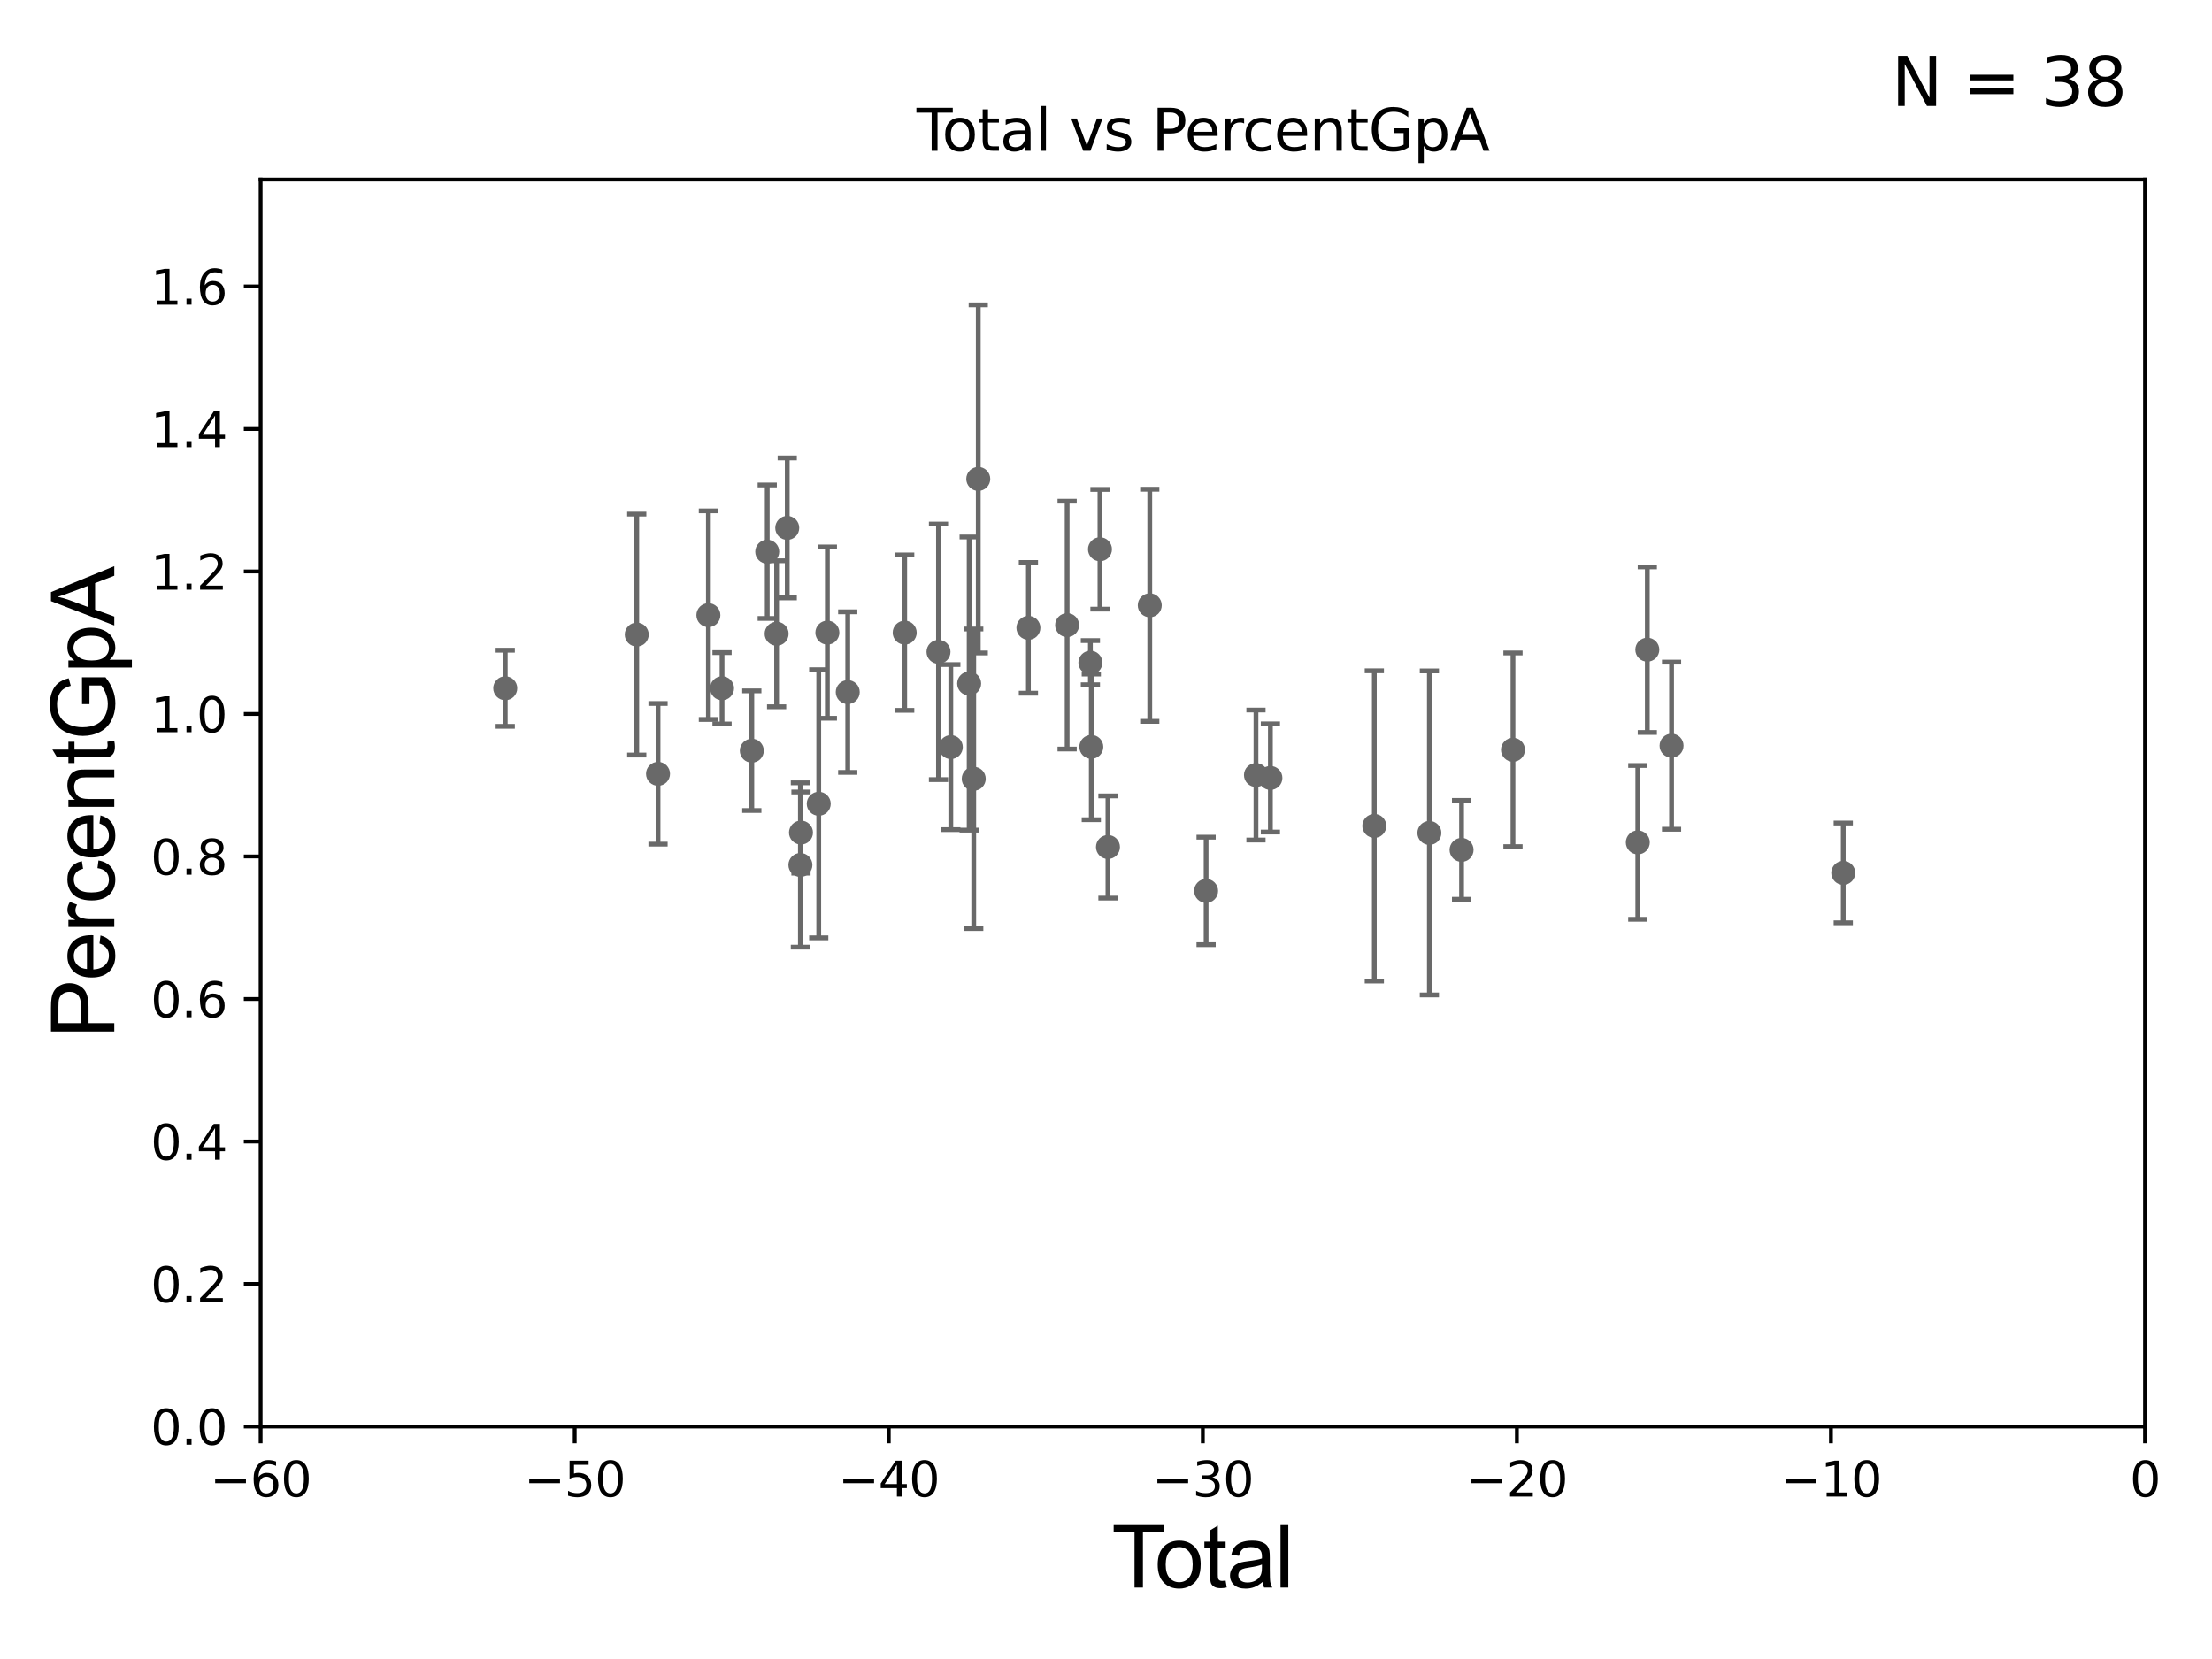<?xml version="1.0" encoding="utf-8" standalone="no"?>
<!DOCTYPE svg PUBLIC "-//W3C//DTD SVG 1.1//EN"
  "http://www.w3.org/Graphics/SVG/1.1/DTD/svg11.dtd">
<svg xmlns:xlink="http://www.w3.org/1999/xlink" width="460.8pt" height="345.6pt" viewBox="0 0 460.8 345.6" xmlns="http://www.w3.org/2000/svg" version="1.1">
 <defs>
  <style type="text/css">*{stroke-linejoin: round; stroke-linecap: butt}</style>
 </defs>
 <g id="figure_1">
  <g id="patch_1">
   <path d="M 0 345.6 
L 460.8 345.6 
L 460.8 0 
L 0 0 
z
" style="fill: #ffffff"/>
  </g>
  <g id="axes_1">
   <g id="patch_2">
    <path d="M 54.29 297.16 
L 446.85 297.16 
L 446.85 37.411 
L 54.29 37.411 
z
" style="fill: #ffffff"/>
   </g>
   <g id="PathCollection_1">
    <defs>
     <path id="m839121436b" d="M 0 1.118 
C 0.297 1.118 0.581 1 0.791 0.791 
C 1 0.581 1.118 0.297 1.118 0 
C 1.118 -0.297 1 -0.581 0.791 -0.791 
C 0.581 -1 0.297 -1.118 0 -1.118 
C -0.297 -1.118 -0.581 -1 -0.791 -0.791 
C -1 -0.581 -1.118 -0.297 -1.118 0 
C -1.118 0.297 -1 0.581 -0.791 0.791 
C -0.581 1 -0.297 1.118 0 1.118 
z
" style="stroke: #696969"/>
    </defs>
    <g clip-path="url(#pe6b6e9d0b9)">
     <use xlink:href="#m839121436b" x="105.248" y="143.379" style="fill: #696969; stroke: #696969"/>
     <use xlink:href="#m839121436b" x="222.304" y="130.224" style="fill: #696969; stroke: #696969"/>
     <use xlink:href="#m839121436b" x="227.151" y="138.048" style="fill: #696969; stroke: #696969"/>
     <use xlink:href="#m839121436b" x="227.34" y="155.588" style="fill: #696969; stroke: #696969"/>
     <use xlink:href="#m839121436b" x="229.144" y="114.422" style="fill: #696969; stroke: #696969"/>
     <use xlink:href="#m839121436b" x="230.809" y="176.448" style="fill: #696969; stroke: #696969"/>
     <use xlink:href="#m839121436b" x="239.517" y="126.093" style="fill: #696969; stroke: #696969"/>
     <use xlink:href="#m839121436b" x="251.254" y="185.593" style="fill: #696969; stroke: #696969"/>
     <use xlink:href="#m839121436b" x="261.643" y="161.454" style="fill: #696969; stroke: #696969"/>
     <use xlink:href="#m839121436b" x="264.649" y="162.059" style="fill: #696969; stroke: #696969"/>
     <use xlink:href="#m839121436b" x="286.299" y="172.053" style="fill: #696969; stroke: #696969"/>
     <use xlink:href="#m839121436b" x="297.766" y="173.512" style="fill: #696969; stroke: #696969"/>
     <use xlink:href="#m839121436b" x="304.472" y="177.045" style="fill: #696969; stroke: #696969"/>
     <use xlink:href="#m839121436b" x="315.183" y="156.194" style="fill: #696969; stroke: #696969"/>
     <use xlink:href="#m839121436b" x="341.185" y="175.487" style="fill: #696969; stroke: #696969"/>
     <use xlink:href="#m839121436b" x="343.166" y="135.341" style="fill: #696969; stroke: #696969"/>
     <use xlink:href="#m839121436b" x="214.237" y="130.79" style="fill: #696969; stroke: #696969"/>
     <use xlink:href="#m839121436b" x="203.79" y="99.765" style="fill: #696969; stroke: #696969"/>
     <use xlink:href="#m839121436b" x="202.847" y="162.23" style="fill: #696969; stroke: #696969"/>
     <use xlink:href="#m839121436b" x="201.894" y="142.396" style="fill: #696969; stroke: #696969"/>
     <use xlink:href="#m839121436b" x="132.646" y="132.192" style="fill: #696969; stroke: #696969"/>
     <use xlink:href="#m839121436b" x="137.08" y="161.202" style="fill: #696969; stroke: #696969"/>
     <use xlink:href="#m839121436b" x="147.57" y="128.148" style="fill: #696969; stroke: #696969"/>
     <use xlink:href="#m839121436b" x="150.414" y="143.381" style="fill: #696969; stroke: #696969"/>
     <use xlink:href="#m839121436b" x="156.617" y="156.382" style="fill: #696969; stroke: #696969"/>
     <use xlink:href="#m839121436b" x="159.828" y="114.931" style="fill: #696969; stroke: #696969"/>
     <use xlink:href="#m839121436b" x="161.782" y="132.023" style="fill: #696969; stroke: #696969"/>
     <use xlink:href="#m839121436b" x="348.216" y="155.338" style="fill: #696969; stroke: #696969"/>
     <use xlink:href="#m839121436b" x="163.995" y="109.972" style="fill: #696969; stroke: #696969"/>
     <use xlink:href="#m839121436b" x="166.858" y="173.439" style="fill: #696969; stroke: #696969"/>
     <use xlink:href="#m839121436b" x="170.558" y="167.44" style="fill: #696969; stroke: #696969"/>
     <use xlink:href="#m839121436b" x="172.356" y="131.784" style="fill: #696969; stroke: #696969"/>
     <use xlink:href="#m839121436b" x="176.599" y="144.177" style="fill: #696969; stroke: #696969"/>
     <use xlink:href="#m839121436b" x="188.465" y="131.79" style="fill: #696969; stroke: #696969"/>
     <use xlink:href="#m839121436b" x="195.506" y="135.793" style="fill: #696969; stroke: #696969"/>
     <use xlink:href="#m839121436b" x="198.07" y="155.633" style="fill: #696969; stroke: #696969"/>
     <use xlink:href="#m839121436b" x="166.738" y="180.191" style="fill: #696969; stroke: #696969"/>
     <use xlink:href="#m839121436b" x="383.988" y="181.837" style="fill: #696969; stroke: #696969"/>
    </g>
   </g>
   <g id="matplotlib.axis_1">
    <g id="xtick_1">
     <g id="line2d_1">
      <defs>
       <path id="m009aaf87b3" d="M 0 0 
L 0 3.5 
" style="stroke: #000000; stroke-width: 0.8"/>
      </defs>
      <g>
       <use xlink:href="#m009aaf87b3" x="54.29" y="297.16" style="stroke: #000000; stroke-width: 0.8"/>
      </g>
     </g>
     <g id="text_1">
      <!-- −60 -->
      <g transform="translate(43.738 311.758)scale(0.1 -0.1)">
       <defs>
        <path id="DejaVuSans-2212" d="M 678 2272 
L 4684 2272 
L 4684 1741 
L 678 1741 
L 678 2272 
z
" transform="scale(0.016)"/>
        <path id="DejaVuSans-36" d="M 2113 2584 
Q 1688 2584 1439 2293 
Q 1191 2003 1191 1497 
Q 1191 994 1439 701 
Q 1688 409 2113 409 
Q 2538 409 2786 701 
Q 3034 994 3034 1497 
Q 3034 2003 2786 2293 
Q 2538 2584 2113 2584 
z
M 3366 4563 
L 3366 3988 
Q 3128 4100 2886 4159 
Q 2644 4219 2406 4219 
Q 1781 4219 1451 3797 
Q 1122 3375 1075 2522 
Q 1259 2794 1537 2939 
Q 1816 3084 2150 3084 
Q 2853 3084 3261 2657 
Q 3669 2231 3669 1497 
Q 3669 778 3244 343 
Q 2819 -91 2113 -91 
Q 1303 -91 875 529 
Q 447 1150 447 2328 
Q 447 3434 972 4092 
Q 1497 4750 2381 4750 
Q 2619 4750 2861 4703 
Q 3103 4656 3366 4563 
z
" transform="scale(0.016)"/>
        <path id="DejaVuSans-30" d="M 2034 4250 
Q 1547 4250 1301 3770 
Q 1056 3291 1056 2328 
Q 1056 1369 1301 889 
Q 1547 409 2034 409 
Q 2525 409 2770 889 
Q 3016 1369 3016 2328 
Q 3016 3291 2770 3770 
Q 2525 4250 2034 4250 
z
M 2034 4750 
Q 2819 4750 3233 4129 
Q 3647 3509 3647 2328 
Q 3647 1150 3233 529 
Q 2819 -91 2034 -91 
Q 1250 -91 836 529 
Q 422 1150 422 2328 
Q 422 3509 836 4129 
Q 1250 4750 2034 4750 
z
" transform="scale(0.016)"/>
       </defs>
       <use xlink:href="#DejaVuSans-2212"/>
       <use xlink:href="#DejaVuSans-36" x="83.789"/>
       <use xlink:href="#DejaVuSans-30" x="147.412"/>
      </g>
     </g>
    </g>
    <g id="xtick_2">
     <g id="line2d_2">
      <g>
       <use xlink:href="#m009aaf87b3" x="119.717" y="297.16" style="stroke: #000000; stroke-width: 0.8"/>
      </g>
     </g>
     <g id="text_2">
      <!-- −50 -->
      <g transform="translate(109.164 311.758)scale(0.1 -0.1)">
       <defs>
        <path id="DejaVuSans-35" d="M 691 4666 
L 3169 4666 
L 3169 4134 
L 1269 4134 
L 1269 2991 
Q 1406 3038 1543 3061 
Q 1681 3084 1819 3084 
Q 2600 3084 3056 2656 
Q 3513 2228 3513 1497 
Q 3513 744 3044 326 
Q 2575 -91 1722 -91 
Q 1428 -91 1123 -41 
Q 819 9 494 109 
L 494 744 
Q 775 591 1075 516 
Q 1375 441 1709 441 
Q 2250 441 2565 725 
Q 2881 1009 2881 1497 
Q 2881 1984 2565 2268 
Q 2250 2553 1709 2553 
Q 1456 2553 1204 2497 
Q 953 2441 691 2322 
L 691 4666 
z
" transform="scale(0.016)"/>
       </defs>
       <use xlink:href="#DejaVuSans-2212"/>
       <use xlink:href="#DejaVuSans-35" x="83.789"/>
       <use xlink:href="#DejaVuSans-30" x="147.412"/>
      </g>
     </g>
    </g>
    <g id="xtick_3">
     <g id="line2d_3">
      <g>
       <use xlink:href="#m009aaf87b3" x="185.143" y="297.16" style="stroke: #000000; stroke-width: 0.8"/>
      </g>
     </g>
     <g id="text_3">
      <!-- −40 -->
      <g transform="translate(174.591 311.758)scale(0.1 -0.1)">
       <defs>
        <path id="DejaVuSans-34" d="M 2419 4116 
L 825 1625 
L 2419 1625 
L 2419 4116 
z
M 2253 4666 
L 3047 4666 
L 3047 1625 
L 3713 1625 
L 3713 1100 
L 3047 1100 
L 3047 0 
L 2419 0 
L 2419 1100 
L 313 1100 
L 313 1709 
L 2253 4666 
z
" transform="scale(0.016)"/>
       </defs>
       <use xlink:href="#DejaVuSans-2212"/>
       <use xlink:href="#DejaVuSans-34" x="83.789"/>
       <use xlink:href="#DejaVuSans-30" x="147.412"/>
      </g>
     </g>
    </g>
    <g id="xtick_4">
     <g id="line2d_4">
      <g>
       <use xlink:href="#m009aaf87b3" x="250.57" y="297.16" style="stroke: #000000; stroke-width: 0.8"/>
      </g>
     </g>
     <g id="text_4">
      <!-- −30 -->
      <g transform="translate(240.018 311.758)scale(0.1 -0.1)">
       <defs>
        <path id="DejaVuSans-33" d="M 2597 2516 
Q 3050 2419 3304 2112 
Q 3559 1806 3559 1356 
Q 3559 666 3084 287 
Q 2609 -91 1734 -91 
Q 1441 -91 1130 -33 
Q 819 25 488 141 
L 488 750 
Q 750 597 1062 519 
Q 1375 441 1716 441 
Q 2309 441 2620 675 
Q 2931 909 2931 1356 
Q 2931 1769 2642 2001 
Q 2353 2234 1838 2234 
L 1294 2234 
L 1294 2753 
L 1863 2753 
Q 2328 2753 2575 2939 
Q 2822 3125 2822 3475 
Q 2822 3834 2567 4026 
Q 2313 4219 1838 4219 
Q 1578 4219 1281 4162 
Q 984 4106 628 3988 
L 628 4550 
Q 988 4650 1302 4700 
Q 1616 4750 1894 4750 
Q 2613 4750 3031 4423 
Q 3450 4097 3450 3541 
Q 3450 3153 3228 2886 
Q 3006 2619 2597 2516 
z
" transform="scale(0.016)"/>
       </defs>
       <use xlink:href="#DejaVuSans-2212"/>
       <use xlink:href="#DejaVuSans-33" x="83.789"/>
       <use xlink:href="#DejaVuSans-30" x="147.412"/>
      </g>
     </g>
    </g>
    <g id="xtick_5">
     <g id="line2d_5">
      <g>
       <use xlink:href="#m009aaf87b3" x="315.997" y="297.16" style="stroke: #000000; stroke-width: 0.8"/>
      </g>
     </g>
     <g id="text_5">
      <!-- −20 -->
      <g transform="translate(305.444 311.758)scale(0.1 -0.1)">
       <defs>
        <path id="DejaVuSans-32" d="M 1228 531 
L 3431 531 
L 3431 0 
L 469 0 
L 469 531 
Q 828 903 1448 1529 
Q 2069 2156 2228 2338 
Q 2531 2678 2651 2914 
Q 2772 3150 2772 3378 
Q 2772 3750 2511 3984 
Q 2250 4219 1831 4219 
Q 1534 4219 1204 4116 
Q 875 4013 500 3803 
L 500 4441 
Q 881 4594 1212 4672 
Q 1544 4750 1819 4750 
Q 2544 4750 2975 4387 
Q 3406 4025 3406 3419 
Q 3406 3131 3298 2873 
Q 3191 2616 2906 2266 
Q 2828 2175 2409 1742 
Q 1991 1309 1228 531 
z
" transform="scale(0.016)"/>
       </defs>
       <use xlink:href="#DejaVuSans-2212"/>
       <use xlink:href="#DejaVuSans-32" x="83.789"/>
       <use xlink:href="#DejaVuSans-30" x="147.412"/>
      </g>
     </g>
    </g>
    <g id="xtick_6">
     <g id="line2d_6">
      <g>
       <use xlink:href="#m009aaf87b3" x="381.423" y="297.16" style="stroke: #000000; stroke-width: 0.8"/>
      </g>
     </g>
     <g id="text_6">
      <!-- −10 -->
      <g transform="translate(370.871 311.758)scale(0.1 -0.1)">
       <defs>
        <path id="DejaVuSans-31" d="M 794 531 
L 1825 531 
L 1825 4091 
L 703 3866 
L 703 4441 
L 1819 4666 
L 2450 4666 
L 2450 531 
L 3481 531 
L 3481 0 
L 794 0 
L 794 531 
z
" transform="scale(0.016)"/>
       </defs>
       <use xlink:href="#DejaVuSans-2212"/>
       <use xlink:href="#DejaVuSans-31" x="83.789"/>
       <use xlink:href="#DejaVuSans-30" x="147.412"/>
      </g>
     </g>
    </g>
    <g id="xtick_7">
     <g id="line2d_7">
      <g>
       <use xlink:href="#m009aaf87b3" x="446.85" y="297.16" style="stroke: #000000; stroke-width: 0.8"/>
      </g>
     </g>
     <g id="text_7">
      <!-- 0 -->
      <g transform="translate(443.669 311.758)scale(0.1 -0.1)">
       <use xlink:href="#DejaVuSans-30"/>
      </g>
     </g>
    </g>
    <g id="text_8">
     <!-- Total -->
     <g transform="translate(231.565 330.722)scale(0.18 -0.18)">
      <defs>
       <path id="ArialMT-54" d="M 1659 0 
L 1659 4041 
L 150 4041 
L 150 4581 
L 3781 4581 
L 3781 4041 
L 2266 4041 
L 2266 0 
L 1659 0 
z
" transform="scale(0.016)"/>
       <path id="ArialMT-6f" d="M 213 1659 
Q 213 2581 725 3025 
Q 1153 3394 1769 3394 
Q 2453 3394 2887 2945 
Q 3322 2497 3322 1706 
Q 3322 1066 3130 698 
Q 2938 331 2570 128 
Q 2203 -75 1769 -75 
Q 1072 -75 642 372 
Q 213 819 213 1659 
z
M 791 1659 
Q 791 1022 1069 705 
Q 1347 388 1769 388 
Q 2188 388 2466 706 
Q 2744 1025 2744 1678 
Q 2744 2294 2464 2611 
Q 2184 2928 1769 2928 
Q 1347 2928 1069 2612 
Q 791 2297 791 1659 
z
" transform="scale(0.016)"/>
       <path id="ArialMT-74" d="M 1650 503 
L 1731 6 
Q 1494 -44 1306 -44 
Q 1000 -44 831 53 
Q 663 150 594 308 
Q 525 466 525 972 
L 525 2881 
L 113 2881 
L 113 3319 
L 525 3319 
L 525 4141 
L 1084 4478 
L 1084 3319 
L 1650 3319 
L 1650 2881 
L 1084 2881 
L 1084 941 
Q 1084 700 1114 631 
Q 1144 563 1211 522 
Q 1278 481 1403 481 
Q 1497 481 1650 503 
z
" transform="scale(0.016)"/>
       <path id="ArialMT-61" d="M 2588 409 
Q 2275 144 1986 34 
Q 1697 -75 1366 -75 
Q 819 -75 525 192 
Q 231 459 231 875 
Q 231 1119 342 1320 
Q 453 1522 633 1644 
Q 813 1766 1038 1828 
Q 1203 1872 1538 1913 
Q 2219 1994 2541 2106 
Q 2544 2222 2544 2253 
Q 2544 2597 2384 2738 
Q 2169 2928 1744 2928 
Q 1347 2928 1158 2789 
Q 969 2650 878 2297 
L 328 2372 
Q 403 2725 575 2942 
Q 747 3159 1072 3276 
Q 1397 3394 1825 3394 
Q 2250 3394 2515 3294 
Q 2781 3194 2906 3042 
Q 3031 2891 3081 2659 
Q 3109 2516 3109 2141 
L 3109 1391 
Q 3109 606 3145 398 
Q 3181 191 3288 0 
L 2700 0 
Q 2613 175 2588 409 
z
M 2541 1666 
Q 2234 1541 1622 1453 
Q 1275 1403 1131 1340 
Q 988 1278 909 1158 
Q 831 1038 831 891 
Q 831 666 1001 516 
Q 1172 366 1500 366 
Q 1825 366 2078 508 
Q 2331 650 2450 897 
Q 2541 1088 2541 1459 
L 2541 1666 
z
" transform="scale(0.016)"/>
       <path id="ArialMT-6c" d="M 409 0 
L 409 4581 
L 972 4581 
L 972 0 
L 409 0 
z
" transform="scale(0.016)"/>
      </defs>
      <use xlink:href="#ArialMT-54"/>
      <use xlink:href="#ArialMT-6f" x="49.959"/>
      <use xlink:href="#ArialMT-74" x="105.574"/>
      <use xlink:href="#ArialMT-61" x="133.357"/>
      <use xlink:href="#ArialMT-6c" x="188.973"/>
     </g>
    </g>
   </g>
   <g id="matplotlib.axis_2">
    <g id="ytick_1">
     <g id="line2d_8">
      <defs>
       <path id="m8c52487ddb" d="M 0 0 
L -3.5 0 
" style="stroke: #000000; stroke-width: 0.8"/>
      </defs>
      <g>
       <use xlink:href="#m8c52487ddb" x="54.29" y="297.16" style="stroke: #000000; stroke-width: 0.8"/>
      </g>
     </g>
     <g id="text_9">
      <!-- 0.0 -->
      <g transform="translate(31.387 300.959)scale(0.1 -0.1)">
       <defs>
        <path id="DejaVuSans-2e" d="M 684 794 
L 1344 794 
L 1344 0 
L 684 0 
L 684 794 
z
" transform="scale(0.016)"/>
       </defs>
       <use xlink:href="#DejaVuSans-30"/>
       <use xlink:href="#DejaVuSans-2e" x="63.623"/>
       <use xlink:href="#DejaVuSans-30" x="95.41"/>
      </g>
     </g>
    </g>
    <g id="ytick_2">
     <g id="line2d_9">
      <g>
       <use xlink:href="#m8c52487ddb" x="54.29" y="267.474" style="stroke: #000000; stroke-width: 0.8"/>
      </g>
     </g>
     <g id="text_10">
      <!-- 0.2 -->
      <g transform="translate(31.387 271.274)scale(0.1 -0.1)">
       <use xlink:href="#DejaVuSans-30"/>
       <use xlink:href="#DejaVuSans-2e" x="63.623"/>
       <use xlink:href="#DejaVuSans-32" x="95.41"/>
      </g>
     </g>
    </g>
    <g id="ytick_3">
     <g id="line2d_10">
      <g>
       <use xlink:href="#m8c52487ddb" x="54.29" y="237.789" style="stroke: #000000; stroke-width: 0.8"/>
      </g>
     </g>
     <g id="text_11">
      <!-- 0.4 -->
      <g transform="translate(31.387 241.588)scale(0.1 -0.1)">
       <use xlink:href="#DejaVuSans-30"/>
       <use xlink:href="#DejaVuSans-2e" x="63.623"/>
       <use xlink:href="#DejaVuSans-34" x="95.41"/>
      </g>
     </g>
    </g>
    <g id="ytick_4">
     <g id="line2d_11">
      <g>
       <use xlink:href="#m8c52487ddb" x="54.29" y="208.103" style="stroke: #000000; stroke-width: 0.8"/>
      </g>
     </g>
     <g id="text_12">
      <!-- 0.6 -->
      <g transform="translate(31.387 211.902)scale(0.1 -0.1)">
       <use xlink:href="#DejaVuSans-30"/>
       <use xlink:href="#DejaVuSans-2e" x="63.623"/>
       <use xlink:href="#DejaVuSans-36" x="95.41"/>
      </g>
     </g>
    </g>
    <g id="ytick_5">
     <g id="line2d_12">
      <g>
       <use xlink:href="#m8c52487ddb" x="54.29" y="178.418" style="stroke: #000000; stroke-width: 0.8"/>
      </g>
     </g>
     <g id="text_13">
      <!-- 0.8 -->
      <g transform="translate(31.387 182.217)scale(0.1 -0.1)">
       <defs>
        <path id="DejaVuSans-38" d="M 2034 2216 
Q 1584 2216 1326 1975 
Q 1069 1734 1069 1313 
Q 1069 891 1326 650 
Q 1584 409 2034 409 
Q 2484 409 2743 651 
Q 3003 894 3003 1313 
Q 3003 1734 2745 1975 
Q 2488 2216 2034 2216 
z
M 1403 2484 
Q 997 2584 770 2862 
Q 544 3141 544 3541 
Q 544 4100 942 4425 
Q 1341 4750 2034 4750 
Q 2731 4750 3128 4425 
Q 3525 4100 3525 3541 
Q 3525 3141 3298 2862 
Q 3072 2584 2669 2484 
Q 3125 2378 3379 2068 
Q 3634 1759 3634 1313 
Q 3634 634 3220 271 
Q 2806 -91 2034 -91 
Q 1263 -91 848 271 
Q 434 634 434 1313 
Q 434 1759 690 2068 
Q 947 2378 1403 2484 
z
M 1172 3481 
Q 1172 3119 1398 2916 
Q 1625 2713 2034 2713 
Q 2441 2713 2670 2916 
Q 2900 3119 2900 3481 
Q 2900 3844 2670 4047 
Q 2441 4250 2034 4250 
Q 1625 4250 1398 4047 
Q 1172 3844 1172 3481 
z
" transform="scale(0.016)"/>
       </defs>
       <use xlink:href="#DejaVuSans-30"/>
       <use xlink:href="#DejaVuSans-2e" x="63.623"/>
       <use xlink:href="#DejaVuSans-38" x="95.41"/>
      </g>
     </g>
    </g>
    <g id="ytick_6">
     <g id="line2d_13">
      <g>
       <use xlink:href="#m8c52487ddb" x="54.29" y="148.732" style="stroke: #000000; stroke-width: 0.8"/>
      </g>
     </g>
     <g id="text_14">
      <!-- 1.0 -->
      <g transform="translate(31.387 152.531)scale(0.1 -0.1)">
       <use xlink:href="#DejaVuSans-31"/>
       <use xlink:href="#DejaVuSans-2e" x="63.623"/>
       <use xlink:href="#DejaVuSans-30" x="95.41"/>
      </g>
     </g>
    </g>
    <g id="ytick_7">
     <g id="line2d_14">
      <g>
       <use xlink:href="#m8c52487ddb" x="54.29" y="119.047" style="stroke: #000000; stroke-width: 0.8"/>
      </g>
     </g>
     <g id="text_15">
      <!-- 1.2 -->
      <g transform="translate(31.387 122.846)scale(0.1 -0.1)">
       <use xlink:href="#DejaVuSans-31"/>
       <use xlink:href="#DejaVuSans-2e" x="63.623"/>
       <use xlink:href="#DejaVuSans-32" x="95.41"/>
      </g>
     </g>
    </g>
    <g id="ytick_8">
     <g id="line2d_15">
      <g>
       <use xlink:href="#m8c52487ddb" x="54.29" y="89.361" style="stroke: #000000; stroke-width: 0.8"/>
      </g>
     </g>
     <g id="text_16">
      <!-- 1.4 -->
      <g transform="translate(31.387 93.16)scale(0.1 -0.1)">
       <use xlink:href="#DejaVuSans-31"/>
       <use xlink:href="#DejaVuSans-2e" x="63.623"/>
       <use xlink:href="#DejaVuSans-34" x="95.41"/>
      </g>
     </g>
    </g>
    <g id="ytick_9">
     <g id="line2d_16">
      <g>
       <use xlink:href="#m8c52487ddb" x="54.29" y="59.675" style="stroke: #000000; stroke-width: 0.8"/>
      </g>
     </g>
     <g id="text_17">
      <!-- 1.6 -->
      <g transform="translate(31.387 63.475)scale(0.1 -0.1)">
       <use xlink:href="#DejaVuSans-31"/>
       <use xlink:href="#DejaVuSans-2e" x="63.623"/>
       <use xlink:href="#DejaVuSans-36" x="95.41"/>
      </g>
     </g>
    </g>
    <g id="text_18">
     <!-- PercentGpA -->
     <g transform="translate(23.809 216.309)rotate(-90)scale(0.18 -0.18)">
      <defs>
       <path id="ArialMT-50" d="M 494 0 
L 494 4581 
L 2222 4581 
Q 2678 4581 2919 4538 
Q 3256 4481 3484 4323 
Q 3713 4166 3852 3881 
Q 3991 3597 3991 3256 
Q 3991 2672 3619 2267 
Q 3247 1863 2275 1863 
L 1100 1863 
L 1100 0 
L 494 0 
z
M 1100 2403 
L 2284 2403 
Q 2872 2403 3119 2622 
Q 3366 2841 3366 3238 
Q 3366 3525 3220 3729 
Q 3075 3934 2838 4000 
Q 2684 4041 2272 4041 
L 1100 4041 
L 1100 2403 
z
" transform="scale(0.016)"/>
       <path id="ArialMT-65" d="M 2694 1069 
L 3275 997 
Q 3138 488 2766 206 
Q 2394 -75 1816 -75 
Q 1088 -75 661 373 
Q 234 822 234 1631 
Q 234 2469 665 2931 
Q 1097 3394 1784 3394 
Q 2450 3394 2872 2941 
Q 3294 2488 3294 1666 
Q 3294 1616 3291 1516 
L 816 1516 
Q 847 969 1125 678 
Q 1403 388 1819 388 
Q 2128 388 2347 550 
Q 2566 713 2694 1069 
z
M 847 1978 
L 2700 1978 
Q 2663 2397 2488 2606 
Q 2219 2931 1791 2931 
Q 1403 2931 1139 2672 
Q 875 2413 847 1978 
z
" transform="scale(0.016)"/>
       <path id="ArialMT-72" d="M 416 0 
L 416 3319 
L 922 3319 
L 922 2816 
Q 1116 3169 1280 3281 
Q 1444 3394 1641 3394 
Q 1925 3394 2219 3213 
L 2025 2691 
Q 1819 2813 1613 2813 
Q 1428 2813 1281 2702 
Q 1134 2591 1072 2394 
Q 978 2094 978 1738 
L 978 0 
L 416 0 
z
" transform="scale(0.016)"/>
       <path id="ArialMT-63" d="M 2588 1216 
L 3141 1144 
Q 3050 572 2676 248 
Q 2303 -75 1759 -75 
Q 1078 -75 664 370 
Q 250 816 250 1647 
Q 250 2184 428 2587 
Q 606 2991 970 3192 
Q 1334 3394 1763 3394 
Q 2303 3394 2647 3120 
Q 2991 2847 3088 2344 
L 2541 2259 
Q 2463 2594 2264 2762 
Q 2066 2931 1784 2931 
Q 1359 2931 1093 2626 
Q 828 2322 828 1663 
Q 828 994 1084 691 
Q 1341 388 1753 388 
Q 2084 388 2306 591 
Q 2528 794 2588 1216 
z
" transform="scale(0.016)"/>
       <path id="ArialMT-6e" d="M 422 0 
L 422 3319 
L 928 3319 
L 928 2847 
Q 1294 3394 1984 3394 
Q 2284 3394 2536 3286 
Q 2788 3178 2913 3003 
Q 3038 2828 3088 2588 
Q 3119 2431 3119 2041 
L 3119 0 
L 2556 0 
L 2556 2019 
Q 2556 2363 2490 2533 
Q 2425 2703 2258 2804 
Q 2091 2906 1866 2906 
Q 1506 2906 1245 2678 
Q 984 2450 984 1813 
L 984 0 
L 422 0 
z
" transform="scale(0.016)"/>
       <path id="ArialMT-47" d="M 2638 1797 
L 2638 2334 
L 4578 2338 
L 4578 638 
Q 4131 281 3656 101 
Q 3181 -78 2681 -78 
Q 2006 -78 1454 211 
Q 903 500 622 1047 
Q 341 1594 341 2269 
Q 341 2938 620 3517 
Q 900 4097 1425 4378 
Q 1950 4659 2634 4659 
Q 3131 4659 3532 4498 
Q 3934 4338 4162 4050 
Q 4391 3763 4509 3300 
L 3963 3150 
Q 3859 3500 3706 3700 
Q 3553 3900 3268 4020 
Q 2984 4141 2638 4141 
Q 2222 4141 1919 4014 
Q 1616 3888 1430 3681 
Q 1244 3475 1141 3228 
Q 966 2803 966 2306 
Q 966 1694 1177 1281 
Q 1388 869 1791 669 
Q 2194 469 2647 469 
Q 3041 469 3416 620 
Q 3791 772 3984 944 
L 3984 1797 
L 2638 1797 
z
" transform="scale(0.016)"/>
       <path id="ArialMT-70" d="M 422 -1272 
L 422 3319 
L 934 3319 
L 934 2888 
Q 1116 3141 1344 3267 
Q 1572 3394 1897 3394 
Q 2322 3394 2647 3175 
Q 2972 2956 3137 2557 
Q 3303 2159 3303 1684 
Q 3303 1175 3120 767 
Q 2938 359 2589 142 
Q 2241 -75 1856 -75 
Q 1575 -75 1351 44 
Q 1128 163 984 344 
L 984 -1272 
L 422 -1272 
z
M 931 1641 
Q 931 1000 1190 694 
Q 1450 388 1819 388 
Q 2194 388 2461 705 
Q 2728 1022 2728 1688 
Q 2728 2322 2467 2637 
Q 2206 2953 1844 2953 
Q 1484 2953 1207 2617 
Q 931 2281 931 1641 
z
" transform="scale(0.016)"/>
       <path id="ArialMT-41" d="M -9 0 
L 1750 4581 
L 2403 4581 
L 4278 0 
L 3588 0 
L 3053 1388 
L 1138 1388 
L 634 0 
L -9 0 
z
M 1313 1881 
L 2866 1881 
L 2388 3150 
Q 2169 3728 2063 4100 
Q 1975 3659 1816 3225 
L 1313 1881 
z
" transform="scale(0.016)"/>
      </defs>
      <use xlink:href="#ArialMT-50"/>
      <use xlink:href="#ArialMT-65" x="66.699"/>
      <use xlink:href="#ArialMT-72" x="122.314"/>
      <use xlink:href="#ArialMT-63" x="155.615"/>
      <use xlink:href="#ArialMT-65" x="205.615"/>
      <use xlink:href="#ArialMT-6e" x="261.23"/>
      <use xlink:href="#ArialMT-74" x="316.846"/>
      <use xlink:href="#ArialMT-47" x="344.629"/>
      <use xlink:href="#ArialMT-70" x="422.412"/>
      <use xlink:href="#ArialMT-41" x="478.027"/>
     </g>
    </g>
   </g>
   <g id="LineCollection_1">
    <path d="M 105.248 151.307 
L 105.248 135.451 
" clip-path="url(#pe6b6e9d0b9)" style="fill: none; stroke: #696969"/>
    <path d="M 222.304 156.04 
L 222.304 104.408 
" clip-path="url(#pe6b6e9d0b9)" style="fill: none; stroke: #696969"/>
    <path d="M 227.151 142.649 
L 227.151 133.446 
" clip-path="url(#pe6b6e9d0b9)" style="fill: none; stroke: #696969"/>
    <path d="M 227.34 170.757 
L 227.34 140.42 
" clip-path="url(#pe6b6e9d0b9)" style="fill: none; stroke: #696969"/>
    <path d="M 229.144 126.892 
L 229.144 101.952 
" clip-path="url(#pe6b6e9d0b9)" style="fill: none; stroke: #696969"/>
    <path d="M 230.809 187.094 
L 230.809 165.802 
" clip-path="url(#pe6b6e9d0b9)" style="fill: none; stroke: #696969"/>
    <path d="M 239.517 150.271 
L 239.517 101.915 
" clip-path="url(#pe6b6e9d0b9)" style="fill: none; stroke: #696969"/>
    <path d="M 251.254 196.786 
L 251.254 174.4 
" clip-path="url(#pe6b6e9d0b9)" style="fill: none; stroke: #696969"/>
    <path d="M 261.643 174.992 
L 261.643 147.916 
" clip-path="url(#pe6b6e9d0b9)" style="fill: none; stroke: #696969"/>
    <path d="M 264.649 173.326 
L 264.649 150.793 
" clip-path="url(#pe6b6e9d0b9)" style="fill: none; stroke: #696969"/>
    <path d="M 286.299 204.366 
L 286.299 139.74 
" clip-path="url(#pe6b6e9d0b9)" style="fill: none; stroke: #696969"/>
    <path d="M 297.766 207.261 
L 297.766 139.763 
" clip-path="url(#pe6b6e9d0b9)" style="fill: none; stroke: #696969"/>
    <path d="M 304.472 187.341 
L 304.472 166.748 
" clip-path="url(#pe6b6e9d0b9)" style="fill: none; stroke: #696969"/>
    <path d="M 315.183 176.368 
L 315.183 136.02 
" clip-path="url(#pe6b6e9d0b9)" style="fill: none; stroke: #696969"/>
    <path d="M 341.185 191.506 
L 341.185 159.469 
" clip-path="url(#pe6b6e9d0b9)" style="fill: none; stroke: #696969"/>
    <path d="M 343.166 152.589 
L 343.166 118.093 
" clip-path="url(#pe6b6e9d0b9)" style="fill: none; stroke: #696969"/>
    <path d="M 214.237 144.41 
L 214.237 117.171 
" clip-path="url(#pe6b6e9d0b9)" style="fill: none; stroke: #696969"/>
    <path d="M 203.79 136.021 
L 203.79 63.509 
" clip-path="url(#pe6b6e9d0b9)" style="fill: none; stroke: #696969"/>
    <path d="M 202.847 193.428 
L 202.847 131.032 
" clip-path="url(#pe6b6e9d0b9)" style="fill: none; stroke: #696969"/>
    <path d="M 201.894 172.928 
L 201.894 111.863 
" clip-path="url(#pe6b6e9d0b9)" style="fill: none; stroke: #696969"/>
    <path d="M 132.646 157.286 
L 132.646 107.097 
" clip-path="url(#pe6b6e9d0b9)" style="fill: none; stroke: #696969"/>
    <path d="M 137.08 175.847 
L 137.08 146.557 
" clip-path="url(#pe6b6e9d0b9)" style="fill: none; stroke: #696969"/>
    <path d="M 147.57 149.875 
L 147.57 106.421 
" clip-path="url(#pe6b6e9d0b9)" style="fill: none; stroke: #696969"/>
    <path d="M 150.414 150.815 
L 150.414 135.946 
" clip-path="url(#pe6b6e9d0b9)" style="fill: none; stroke: #696969"/>
    <path d="M 156.617 168.844 
L 156.617 143.921 
" clip-path="url(#pe6b6e9d0b9)" style="fill: none; stroke: #696969"/>
    <path d="M 159.828 128.833 
L 159.828 101.029 
" clip-path="url(#pe6b6e9d0b9)" style="fill: none; stroke: #696969"/>
    <path d="M 161.782 147.234 
L 161.782 116.812 
" clip-path="url(#pe6b6e9d0b9)" style="fill: none; stroke: #696969"/>
    <path d="M 348.216 172.743 
L 348.216 137.932 
" clip-path="url(#pe6b6e9d0b9)" style="fill: none; stroke: #696969"/>
    <path d="M 163.995 124.553 
L 163.995 95.392 
" clip-path="url(#pe6b6e9d0b9)" style="fill: none; stroke: #696969"/>
    <path d="M 166.858 181.889 
L 166.858 164.988 
" clip-path="url(#pe6b6e9d0b9)" style="fill: none; stroke: #696969"/>
    <path d="M 170.558 195.368 
L 170.558 139.512 
" clip-path="url(#pe6b6e9d0b9)" style="fill: none; stroke: #696969"/>
    <path d="M 172.356 149.626 
L 172.356 113.942 
" clip-path="url(#pe6b6e9d0b9)" style="fill: none; stroke: #696969"/>
    <path d="M 176.599 160.901 
L 176.599 127.453 
" clip-path="url(#pe6b6e9d0b9)" style="fill: none; stroke: #696969"/>
    <path d="M 188.465 147.978 
L 188.465 115.602 
" clip-path="url(#pe6b6e9d0b9)" style="fill: none; stroke: #696969"/>
    <path d="M 195.506 162.411 
L 195.506 109.175 
" clip-path="url(#pe6b6e9d0b9)" style="fill: none; stroke: #696969"/>
    <path d="M 198.07 172.826 
L 198.07 138.441 
" clip-path="url(#pe6b6e9d0b9)" style="fill: none; stroke: #696969"/>
    <path d="M 166.738 197.301 
L 166.738 163.081 
" clip-path="url(#pe6b6e9d0b9)" style="fill: none; stroke: #696969"/>
    <path d="M 383.988 192.225 
L 383.988 171.449 
" clip-path="url(#pe6b6e9d0b9)" style="fill: none; stroke: #696969"/>
   </g>
   <g id="line2d_17">
    <defs>
     <path id="maa107eaf2d" d="M 2 0 
L -2 -0 
" style="stroke: #696969"/>
    </defs>
    <g clip-path="url(#pe6b6e9d0b9)">
     <use xlink:href="#maa107eaf2d" x="105.248" y="151.307" style="fill: #696969; stroke: #696969"/>
     <use xlink:href="#maa107eaf2d" x="222.304" y="156.04" style="fill: #696969; stroke: #696969"/>
     <use xlink:href="#maa107eaf2d" x="227.151" y="142.649" style="fill: #696969; stroke: #696969"/>
     <use xlink:href="#maa107eaf2d" x="227.34" y="170.757" style="fill: #696969; stroke: #696969"/>
     <use xlink:href="#maa107eaf2d" x="229.144" y="126.892" style="fill: #696969; stroke: #696969"/>
     <use xlink:href="#maa107eaf2d" x="230.809" y="187.094" style="fill: #696969; stroke: #696969"/>
     <use xlink:href="#maa107eaf2d" x="239.517" y="150.271" style="fill: #696969; stroke: #696969"/>
     <use xlink:href="#maa107eaf2d" x="251.254" y="196.786" style="fill: #696969; stroke: #696969"/>
     <use xlink:href="#maa107eaf2d" x="261.643" y="174.992" style="fill: #696969; stroke: #696969"/>
     <use xlink:href="#maa107eaf2d" x="264.649" y="173.326" style="fill: #696969; stroke: #696969"/>
     <use xlink:href="#maa107eaf2d" x="286.299" y="204.366" style="fill: #696969; stroke: #696969"/>
     <use xlink:href="#maa107eaf2d" x="297.766" y="207.261" style="fill: #696969; stroke: #696969"/>
     <use xlink:href="#maa107eaf2d" x="304.472" y="187.341" style="fill: #696969; stroke: #696969"/>
     <use xlink:href="#maa107eaf2d" x="315.183" y="176.368" style="fill: #696969; stroke: #696969"/>
     <use xlink:href="#maa107eaf2d" x="341.185" y="191.506" style="fill: #696969; stroke: #696969"/>
     <use xlink:href="#maa107eaf2d" x="343.166" y="152.589" style="fill: #696969; stroke: #696969"/>
     <use xlink:href="#maa107eaf2d" x="214.237" y="144.41" style="fill: #696969; stroke: #696969"/>
     <use xlink:href="#maa107eaf2d" x="203.79" y="136.021" style="fill: #696969; stroke: #696969"/>
     <use xlink:href="#maa107eaf2d" x="202.847" y="193.428" style="fill: #696969; stroke: #696969"/>
     <use xlink:href="#maa107eaf2d" x="201.894" y="172.928" style="fill: #696969; stroke: #696969"/>
     <use xlink:href="#maa107eaf2d" x="132.646" y="157.286" style="fill: #696969; stroke: #696969"/>
     <use xlink:href="#maa107eaf2d" x="137.08" y="175.847" style="fill: #696969; stroke: #696969"/>
     <use xlink:href="#maa107eaf2d" x="147.57" y="149.875" style="fill: #696969; stroke: #696969"/>
     <use xlink:href="#maa107eaf2d" x="150.414" y="150.815" style="fill: #696969; stroke: #696969"/>
     <use xlink:href="#maa107eaf2d" x="156.617" y="168.844" style="fill: #696969; stroke: #696969"/>
     <use xlink:href="#maa107eaf2d" x="159.828" y="128.833" style="fill: #696969; stroke: #696969"/>
     <use xlink:href="#maa107eaf2d" x="161.782" y="147.234" style="fill: #696969; stroke: #696969"/>
     <use xlink:href="#maa107eaf2d" x="348.216" y="172.743" style="fill: #696969; stroke: #696969"/>
     <use xlink:href="#maa107eaf2d" x="163.995" y="124.553" style="fill: #696969; stroke: #696969"/>
     <use xlink:href="#maa107eaf2d" x="166.858" y="181.889" style="fill: #696969; stroke: #696969"/>
     <use xlink:href="#maa107eaf2d" x="170.558" y="195.368" style="fill: #696969; stroke: #696969"/>
     <use xlink:href="#maa107eaf2d" x="172.356" y="149.626" style="fill: #696969; stroke: #696969"/>
     <use xlink:href="#maa107eaf2d" x="176.599" y="160.901" style="fill: #696969; stroke: #696969"/>
     <use xlink:href="#maa107eaf2d" x="188.465" y="147.978" style="fill: #696969; stroke: #696969"/>
     <use xlink:href="#maa107eaf2d" x="195.506" y="162.411" style="fill: #696969; stroke: #696969"/>
     <use xlink:href="#maa107eaf2d" x="198.07" y="172.826" style="fill: #696969; stroke: #696969"/>
     <use xlink:href="#maa107eaf2d" x="166.738" y="197.301" style="fill: #696969; stroke: #696969"/>
     <use xlink:href="#maa107eaf2d" x="383.988" y="192.225" style="fill: #696969; stroke: #696969"/>
    </g>
   </g>
   <g id="line2d_18">
    <g clip-path="url(#pe6b6e9d0b9)">
     <use xlink:href="#maa107eaf2d" x="105.248" y="135.451" style="fill: #696969; stroke: #696969"/>
     <use xlink:href="#maa107eaf2d" x="222.304" y="104.408" style="fill: #696969; stroke: #696969"/>
     <use xlink:href="#maa107eaf2d" x="227.151" y="133.446" style="fill: #696969; stroke: #696969"/>
     <use xlink:href="#maa107eaf2d" x="227.34" y="140.42" style="fill: #696969; stroke: #696969"/>
     <use xlink:href="#maa107eaf2d" x="229.144" y="101.952" style="fill: #696969; stroke: #696969"/>
     <use xlink:href="#maa107eaf2d" x="230.809" y="165.802" style="fill: #696969; stroke: #696969"/>
     <use xlink:href="#maa107eaf2d" x="239.517" y="101.915" style="fill: #696969; stroke: #696969"/>
     <use xlink:href="#maa107eaf2d" x="251.254" y="174.4" style="fill: #696969; stroke: #696969"/>
     <use xlink:href="#maa107eaf2d" x="261.643" y="147.916" style="fill: #696969; stroke: #696969"/>
     <use xlink:href="#maa107eaf2d" x="264.649" y="150.793" style="fill: #696969; stroke: #696969"/>
     <use xlink:href="#maa107eaf2d" x="286.299" y="139.74" style="fill: #696969; stroke: #696969"/>
     <use xlink:href="#maa107eaf2d" x="297.766" y="139.763" style="fill: #696969; stroke: #696969"/>
     <use xlink:href="#maa107eaf2d" x="304.472" y="166.748" style="fill: #696969; stroke: #696969"/>
     <use xlink:href="#maa107eaf2d" x="315.183" y="136.02" style="fill: #696969; stroke: #696969"/>
     <use xlink:href="#maa107eaf2d" x="341.185" y="159.469" style="fill: #696969; stroke: #696969"/>
     <use xlink:href="#maa107eaf2d" x="343.166" y="118.093" style="fill: #696969; stroke: #696969"/>
     <use xlink:href="#maa107eaf2d" x="214.237" y="117.171" style="fill: #696969; stroke: #696969"/>
     <use xlink:href="#maa107eaf2d" x="203.79" y="63.509" style="fill: #696969; stroke: #696969"/>
     <use xlink:href="#maa107eaf2d" x="202.847" y="131.032" style="fill: #696969; stroke: #696969"/>
     <use xlink:href="#maa107eaf2d" x="201.894" y="111.863" style="fill: #696969; stroke: #696969"/>
     <use xlink:href="#maa107eaf2d" x="132.646" y="107.097" style="fill: #696969; stroke: #696969"/>
     <use xlink:href="#maa107eaf2d" x="137.08" y="146.557" style="fill: #696969; stroke: #696969"/>
     <use xlink:href="#maa107eaf2d" x="147.57" y="106.421" style="fill: #696969; stroke: #696969"/>
     <use xlink:href="#maa107eaf2d" x="150.414" y="135.946" style="fill: #696969; stroke: #696969"/>
     <use xlink:href="#maa107eaf2d" x="156.617" y="143.921" style="fill: #696969; stroke: #696969"/>
     <use xlink:href="#maa107eaf2d" x="159.828" y="101.029" style="fill: #696969; stroke: #696969"/>
     <use xlink:href="#maa107eaf2d" x="161.782" y="116.812" style="fill: #696969; stroke: #696969"/>
     <use xlink:href="#maa107eaf2d" x="348.216" y="137.932" style="fill: #696969; stroke: #696969"/>
     <use xlink:href="#maa107eaf2d" x="163.995" y="95.392" style="fill: #696969; stroke: #696969"/>
     <use xlink:href="#maa107eaf2d" x="166.858" y="164.988" style="fill: #696969; stroke: #696969"/>
     <use xlink:href="#maa107eaf2d" x="170.558" y="139.512" style="fill: #696969; stroke: #696969"/>
     <use xlink:href="#maa107eaf2d" x="172.356" y="113.942" style="fill: #696969; stroke: #696969"/>
     <use xlink:href="#maa107eaf2d" x="176.599" y="127.453" style="fill: #696969; stroke: #696969"/>
     <use xlink:href="#maa107eaf2d" x="188.465" y="115.602" style="fill: #696969; stroke: #696969"/>
     <use xlink:href="#maa107eaf2d" x="195.506" y="109.175" style="fill: #696969; stroke: #696969"/>
     <use xlink:href="#maa107eaf2d" x="198.07" y="138.441" style="fill: #696969; stroke: #696969"/>
     <use xlink:href="#maa107eaf2d" x="166.738" y="163.081" style="fill: #696969; stroke: #696969"/>
     <use xlink:href="#maa107eaf2d" x="383.988" y="171.449" style="fill: #696969; stroke: #696969"/>
    </g>
   </g>
   <g id="line2d_19">
    <defs>
     <path id="mb5f23c952e" d="M 0 2 
C 0.53 2 1.039 1.789 1.414 1.414 
C 1.789 1.039 2 0.53 2 0 
C 2 -0.53 1.789 -1.039 1.414 -1.414 
C 1.039 -1.789 0.53 -2 0 -2 
C -0.53 -2 -1.039 -1.789 -1.414 -1.414 
C -1.789 -1.039 -2 -0.53 -2 0 
C -2 0.53 -1.789 1.039 -1.414 1.414 
C -1.039 1.789 -0.53 2 0 2 
z
" style="stroke: #696969"/>
    </defs>
    <g clip-path="url(#pe6b6e9d0b9)">
     <use xlink:href="#mb5f23c952e" x="105.248" y="143.379" style="fill: #696969; stroke: #696969"/>
     <use xlink:href="#mb5f23c952e" x="222.304" y="130.224" style="fill: #696969; stroke: #696969"/>
     <use xlink:href="#mb5f23c952e" x="227.151" y="138.048" style="fill: #696969; stroke: #696969"/>
     <use xlink:href="#mb5f23c952e" x="227.34" y="155.588" style="fill: #696969; stroke: #696969"/>
     <use xlink:href="#mb5f23c952e" x="229.144" y="114.422" style="fill: #696969; stroke: #696969"/>
     <use xlink:href="#mb5f23c952e" x="230.809" y="176.448" style="fill: #696969; stroke: #696969"/>
     <use xlink:href="#mb5f23c952e" x="239.517" y="126.093" style="fill: #696969; stroke: #696969"/>
     <use xlink:href="#mb5f23c952e" x="251.254" y="185.593" style="fill: #696969; stroke: #696969"/>
     <use xlink:href="#mb5f23c952e" x="261.643" y="161.454" style="fill: #696969; stroke: #696969"/>
     <use xlink:href="#mb5f23c952e" x="264.649" y="162.059" style="fill: #696969; stroke: #696969"/>
     <use xlink:href="#mb5f23c952e" x="286.299" y="172.053" style="fill: #696969; stroke: #696969"/>
     <use xlink:href="#mb5f23c952e" x="297.766" y="173.512" style="fill: #696969; stroke: #696969"/>
     <use xlink:href="#mb5f23c952e" x="304.472" y="177.045" style="fill: #696969; stroke: #696969"/>
     <use xlink:href="#mb5f23c952e" x="315.183" y="156.194" style="fill: #696969; stroke: #696969"/>
     <use xlink:href="#mb5f23c952e" x="341.185" y="175.487" style="fill: #696969; stroke: #696969"/>
     <use xlink:href="#mb5f23c952e" x="343.166" y="135.341" style="fill: #696969; stroke: #696969"/>
     <use xlink:href="#mb5f23c952e" x="214.237" y="130.79" style="fill: #696969; stroke: #696969"/>
     <use xlink:href="#mb5f23c952e" x="203.79" y="99.765" style="fill: #696969; stroke: #696969"/>
     <use xlink:href="#mb5f23c952e" x="202.847" y="162.23" style="fill: #696969; stroke: #696969"/>
     <use xlink:href="#mb5f23c952e" x="201.894" y="142.396" style="fill: #696969; stroke: #696969"/>
     <use xlink:href="#mb5f23c952e" x="132.646" y="132.192" style="fill: #696969; stroke: #696969"/>
     <use xlink:href="#mb5f23c952e" x="137.08" y="161.202" style="fill: #696969; stroke: #696969"/>
     <use xlink:href="#mb5f23c952e" x="147.57" y="128.148" style="fill: #696969; stroke: #696969"/>
     <use xlink:href="#mb5f23c952e" x="150.414" y="143.381" style="fill: #696969; stroke: #696969"/>
     <use xlink:href="#mb5f23c952e" x="156.617" y="156.382" style="fill: #696969; stroke: #696969"/>
     <use xlink:href="#mb5f23c952e" x="159.828" y="114.931" style="fill: #696969; stroke: #696969"/>
     <use xlink:href="#mb5f23c952e" x="161.782" y="132.023" style="fill: #696969; stroke: #696969"/>
     <use xlink:href="#mb5f23c952e" x="348.216" y="155.338" style="fill: #696969; stroke: #696969"/>
     <use xlink:href="#mb5f23c952e" x="163.995" y="109.972" style="fill: #696969; stroke: #696969"/>
     <use xlink:href="#mb5f23c952e" x="166.858" y="173.439" style="fill: #696969; stroke: #696969"/>
     <use xlink:href="#mb5f23c952e" x="170.558" y="167.44" style="fill: #696969; stroke: #696969"/>
     <use xlink:href="#mb5f23c952e" x="172.356" y="131.784" style="fill: #696969; stroke: #696969"/>
     <use xlink:href="#mb5f23c952e" x="176.599" y="144.177" style="fill: #696969; stroke: #696969"/>
     <use xlink:href="#mb5f23c952e" x="188.465" y="131.79" style="fill: #696969; stroke: #696969"/>
     <use xlink:href="#mb5f23c952e" x="195.506" y="135.793" style="fill: #696969; stroke: #696969"/>
     <use xlink:href="#mb5f23c952e" x="198.07" y="155.633" style="fill: #696969; stroke: #696969"/>
     <use xlink:href="#mb5f23c952e" x="166.738" y="180.191" style="fill: #696969; stroke: #696969"/>
     <use xlink:href="#mb5f23c952e" x="383.988" y="181.837" style="fill: #696969; stroke: #696969"/>
    </g>
   </g>
   <g id="patch_3">
    <path d="M 54.29 297.16 
L 54.29 37.411 
" style="fill: none; stroke: #000000; stroke-width: 0.8; stroke-linejoin: miter; stroke-linecap: square"/>
   </g>
   <g id="patch_4">
    <path d="M 446.85 297.16 
L 446.85 37.411 
" style="fill: none; stroke: #000000; stroke-width: 0.8; stroke-linejoin: miter; stroke-linecap: square"/>
   </g>
   <g id="patch_5">
    <path d="M 54.29 297.16 
L 446.85 297.16 
" style="fill: none; stroke: #000000; stroke-width: 0.8; stroke-linejoin: miter; stroke-linecap: square"/>
   </g>
   <g id="patch_6">
    <path d="M 54.29 37.411 
L 446.85 37.411 
" style="fill: none; stroke: #000000; stroke-width: 0.8; stroke-linejoin: miter; stroke-linecap: square"/>
   </g>
   <g id="text_19">
    <!-- N = 38 -->
    <g transform="translate(394.005 22.074)scale(0.14 -0.14)">
     <defs>
      <path id="DejaVuSans-4e" d="M 628 4666 
L 1478 4666 
L 3547 763 
L 3547 4666 
L 4159 4666 
L 4159 0 
L 3309 0 
L 1241 3903 
L 1241 0 
L 628 0 
L 628 4666 
z
" transform="scale(0.016)"/>
      <path id="DejaVuSans-20" transform="scale(0.016)"/>
      <path id="DejaVuSans-3d" d="M 678 2906 
L 4684 2906 
L 4684 2381 
L 678 2381 
L 678 2906 
z
M 678 1631 
L 4684 1631 
L 4684 1100 
L 678 1100 
L 678 1631 
z
" transform="scale(0.016)"/>
     </defs>
     <use xlink:href="#DejaVuSans-4e"/>
     <use xlink:href="#DejaVuSans-20" x="74.805"/>
     <use xlink:href="#DejaVuSans-3d" x="106.592"/>
     <use xlink:href="#DejaVuSans-20" x="190.381"/>
     <use xlink:href="#DejaVuSans-33" x="222.168"/>
     <use xlink:href="#DejaVuSans-38" x="285.791"/>
    </g>
   </g>
   <g id="text_20">
    <!-- Total vs PercentGpA -->
    <g transform="translate(190.936 31.411)scale(0.12 -0.12)">
     <defs>
      <path id="DejaVuSans-54" d="M -19 4666 
L 3928 4666 
L 3928 4134 
L 2272 4134 
L 2272 0 
L 1638 0 
L 1638 4134 
L -19 4134 
L -19 4666 
z
" transform="scale(0.016)"/>
      <path id="DejaVuSans-6f" d="M 1959 3097 
Q 1497 3097 1228 2736 
Q 959 2375 959 1747 
Q 959 1119 1226 758 
Q 1494 397 1959 397 
Q 2419 397 2687 759 
Q 2956 1122 2956 1747 
Q 2956 2369 2687 2733 
Q 2419 3097 1959 3097 
z
M 1959 3584 
Q 2709 3584 3137 3096 
Q 3566 2609 3566 1747 
Q 3566 888 3137 398 
Q 2709 -91 1959 -91 
Q 1206 -91 779 398 
Q 353 888 353 1747 
Q 353 2609 779 3096 
Q 1206 3584 1959 3584 
z
" transform="scale(0.016)"/>
      <path id="DejaVuSans-74" d="M 1172 4494 
L 1172 3500 
L 2356 3500 
L 2356 3053 
L 1172 3053 
L 1172 1153 
Q 1172 725 1289 603 
Q 1406 481 1766 481 
L 2356 481 
L 2356 0 
L 1766 0 
Q 1100 0 847 248 
Q 594 497 594 1153 
L 594 3053 
L 172 3053 
L 172 3500 
L 594 3500 
L 594 4494 
L 1172 4494 
z
" transform="scale(0.016)"/>
      <path id="DejaVuSans-61" d="M 2194 1759 
Q 1497 1759 1228 1600 
Q 959 1441 959 1056 
Q 959 750 1161 570 
Q 1363 391 1709 391 
Q 2188 391 2477 730 
Q 2766 1069 2766 1631 
L 2766 1759 
L 2194 1759 
z
M 3341 1997 
L 3341 0 
L 2766 0 
L 2766 531 
Q 2569 213 2275 61 
Q 1981 -91 1556 -91 
Q 1019 -91 701 211 
Q 384 513 384 1019 
Q 384 1609 779 1909 
Q 1175 2209 1959 2209 
L 2766 2209 
L 2766 2266 
Q 2766 2663 2505 2880 
Q 2244 3097 1772 3097 
Q 1472 3097 1187 3025 
Q 903 2953 641 2809 
L 641 3341 
Q 956 3463 1253 3523 
Q 1550 3584 1831 3584 
Q 2591 3584 2966 3190 
Q 3341 2797 3341 1997 
z
" transform="scale(0.016)"/>
      <path id="DejaVuSans-6c" d="M 603 4863 
L 1178 4863 
L 1178 0 
L 603 0 
L 603 4863 
z
" transform="scale(0.016)"/>
      <path id="DejaVuSans-76" d="M 191 3500 
L 800 3500 
L 1894 563 
L 2988 3500 
L 3597 3500 
L 2284 0 
L 1503 0 
L 191 3500 
z
" transform="scale(0.016)"/>
      <path id="DejaVuSans-73" d="M 2834 3397 
L 2834 2853 
Q 2591 2978 2328 3040 
Q 2066 3103 1784 3103 
Q 1356 3103 1142 2972 
Q 928 2841 928 2578 
Q 928 2378 1081 2264 
Q 1234 2150 1697 2047 
L 1894 2003 
Q 2506 1872 2764 1633 
Q 3022 1394 3022 966 
Q 3022 478 2636 193 
Q 2250 -91 1575 -91 
Q 1294 -91 989 -36 
Q 684 19 347 128 
L 347 722 
Q 666 556 975 473 
Q 1284 391 1588 391 
Q 1994 391 2212 530 
Q 2431 669 2431 922 
Q 2431 1156 2273 1281 
Q 2116 1406 1581 1522 
L 1381 1569 
Q 847 1681 609 1914 
Q 372 2147 372 2553 
Q 372 3047 722 3315 
Q 1072 3584 1716 3584 
Q 2034 3584 2315 3537 
Q 2597 3491 2834 3397 
z
" transform="scale(0.016)"/>
      <path id="DejaVuSans-50" d="M 1259 4147 
L 1259 2394 
L 2053 2394 
Q 2494 2394 2734 2622 
Q 2975 2850 2975 3272 
Q 2975 3691 2734 3919 
Q 2494 4147 2053 4147 
L 1259 4147 
z
M 628 4666 
L 2053 4666 
Q 2838 4666 3239 4311 
Q 3641 3956 3641 3272 
Q 3641 2581 3239 2228 
Q 2838 1875 2053 1875 
L 1259 1875 
L 1259 0 
L 628 0 
L 628 4666 
z
" transform="scale(0.016)"/>
      <path id="DejaVuSans-65" d="M 3597 1894 
L 3597 1613 
L 953 1613 
Q 991 1019 1311 708 
Q 1631 397 2203 397 
Q 2534 397 2845 478 
Q 3156 559 3463 722 
L 3463 178 
Q 3153 47 2828 -22 
Q 2503 -91 2169 -91 
Q 1331 -91 842 396 
Q 353 884 353 1716 
Q 353 2575 817 3079 
Q 1281 3584 2069 3584 
Q 2775 3584 3186 3129 
Q 3597 2675 3597 1894 
z
M 3022 2063 
Q 3016 2534 2758 2815 
Q 2500 3097 2075 3097 
Q 1594 3097 1305 2825 
Q 1016 2553 972 2059 
L 3022 2063 
z
" transform="scale(0.016)"/>
      <path id="DejaVuSans-72" d="M 2631 2963 
Q 2534 3019 2420 3045 
Q 2306 3072 2169 3072 
Q 1681 3072 1420 2755 
Q 1159 2438 1159 1844 
L 1159 0 
L 581 0 
L 581 3500 
L 1159 3500 
L 1159 2956 
Q 1341 3275 1631 3429 
Q 1922 3584 2338 3584 
Q 2397 3584 2469 3576 
Q 2541 3569 2628 3553 
L 2631 2963 
z
" transform="scale(0.016)"/>
      <path id="DejaVuSans-63" d="M 3122 3366 
L 3122 2828 
Q 2878 2963 2633 3030 
Q 2388 3097 2138 3097 
Q 1578 3097 1268 2742 
Q 959 2388 959 1747 
Q 959 1106 1268 751 
Q 1578 397 2138 397 
Q 2388 397 2633 464 
Q 2878 531 3122 666 
L 3122 134 
Q 2881 22 2623 -34 
Q 2366 -91 2075 -91 
Q 1284 -91 818 406 
Q 353 903 353 1747 
Q 353 2603 823 3093 
Q 1294 3584 2113 3584 
Q 2378 3584 2631 3529 
Q 2884 3475 3122 3366 
z
" transform="scale(0.016)"/>
      <path id="DejaVuSans-6e" d="M 3513 2113 
L 3513 0 
L 2938 0 
L 2938 2094 
Q 2938 2591 2744 2837 
Q 2550 3084 2163 3084 
Q 1697 3084 1428 2787 
Q 1159 2491 1159 1978 
L 1159 0 
L 581 0 
L 581 3500 
L 1159 3500 
L 1159 2956 
Q 1366 3272 1645 3428 
Q 1925 3584 2291 3584 
Q 2894 3584 3203 3211 
Q 3513 2838 3513 2113 
z
" transform="scale(0.016)"/>
      <path id="DejaVuSans-47" d="M 3809 666 
L 3809 1919 
L 2778 1919 
L 2778 2438 
L 4434 2438 
L 4434 434 
Q 4069 175 3628 42 
Q 3188 -91 2688 -91 
Q 1594 -91 976 548 
Q 359 1188 359 2328 
Q 359 3472 976 4111 
Q 1594 4750 2688 4750 
Q 3144 4750 3555 4637 
Q 3966 4525 4313 4306 
L 4313 3634 
Q 3963 3931 3569 4081 
Q 3175 4231 2741 4231 
Q 1884 4231 1454 3753 
Q 1025 3275 1025 2328 
Q 1025 1384 1454 906 
Q 1884 428 2741 428 
Q 3075 428 3337 486 
Q 3600 544 3809 666 
z
" transform="scale(0.016)"/>
      <path id="DejaVuSans-70" d="M 1159 525 
L 1159 -1331 
L 581 -1331 
L 581 3500 
L 1159 3500 
L 1159 2969 
Q 1341 3281 1617 3432 
Q 1894 3584 2278 3584 
Q 2916 3584 3314 3078 
Q 3713 2572 3713 1747 
Q 3713 922 3314 415 
Q 2916 -91 2278 -91 
Q 1894 -91 1617 61 
Q 1341 213 1159 525 
z
M 3116 1747 
Q 3116 2381 2855 2742 
Q 2594 3103 2138 3103 
Q 1681 3103 1420 2742 
Q 1159 2381 1159 1747 
Q 1159 1113 1420 752 
Q 1681 391 2138 391 
Q 2594 391 2855 752 
Q 3116 1113 3116 1747 
z
" transform="scale(0.016)"/>
      <path id="DejaVuSans-41" d="M 2188 4044 
L 1331 1722 
L 3047 1722 
L 2188 4044 
z
M 1831 4666 
L 2547 4666 
L 4325 0 
L 3669 0 
L 3244 1197 
L 1141 1197 
L 716 0 
L 50 0 
L 1831 4666 
z
" transform="scale(0.016)"/>
     </defs>
     <use xlink:href="#DejaVuSans-54"/>
     <use xlink:href="#DejaVuSans-6f" x="44.084"/>
     <use xlink:href="#DejaVuSans-74" x="105.266"/>
     <use xlink:href="#DejaVuSans-61" x="144.475"/>
     <use xlink:href="#DejaVuSans-6c" x="205.754"/>
     <use xlink:href="#DejaVuSans-20" x="233.537"/>
     <use xlink:href="#DejaVuSans-76" x="265.324"/>
     <use xlink:href="#DejaVuSans-73" x="324.504"/>
     <use xlink:href="#DejaVuSans-20" x="376.604"/>
     <use xlink:href="#DejaVuSans-50" x="408.391"/>
     <use xlink:href="#DejaVuSans-65" x="465.068"/>
     <use xlink:href="#DejaVuSans-72" x="526.592"/>
     <use xlink:href="#DejaVuSans-63" x="565.455"/>
     <use xlink:href="#DejaVuSans-65" x="620.436"/>
     <use xlink:href="#DejaVuSans-6e" x="681.959"/>
     <use xlink:href="#DejaVuSans-74" x="745.338"/>
     <use xlink:href="#DejaVuSans-47" x="784.547"/>
     <use xlink:href="#DejaVuSans-70" x="862.037"/>
     <use xlink:href="#DejaVuSans-41" x="925.514"/>
    </g>
   </g>
  </g>
 </g>
 <defs>
  <clipPath id="pe6b6e9d0b9">
   <rect x="54.29" y="37.411" width="392.56" height="259.749"/>
  </clipPath>
 </defs>
</svg>
